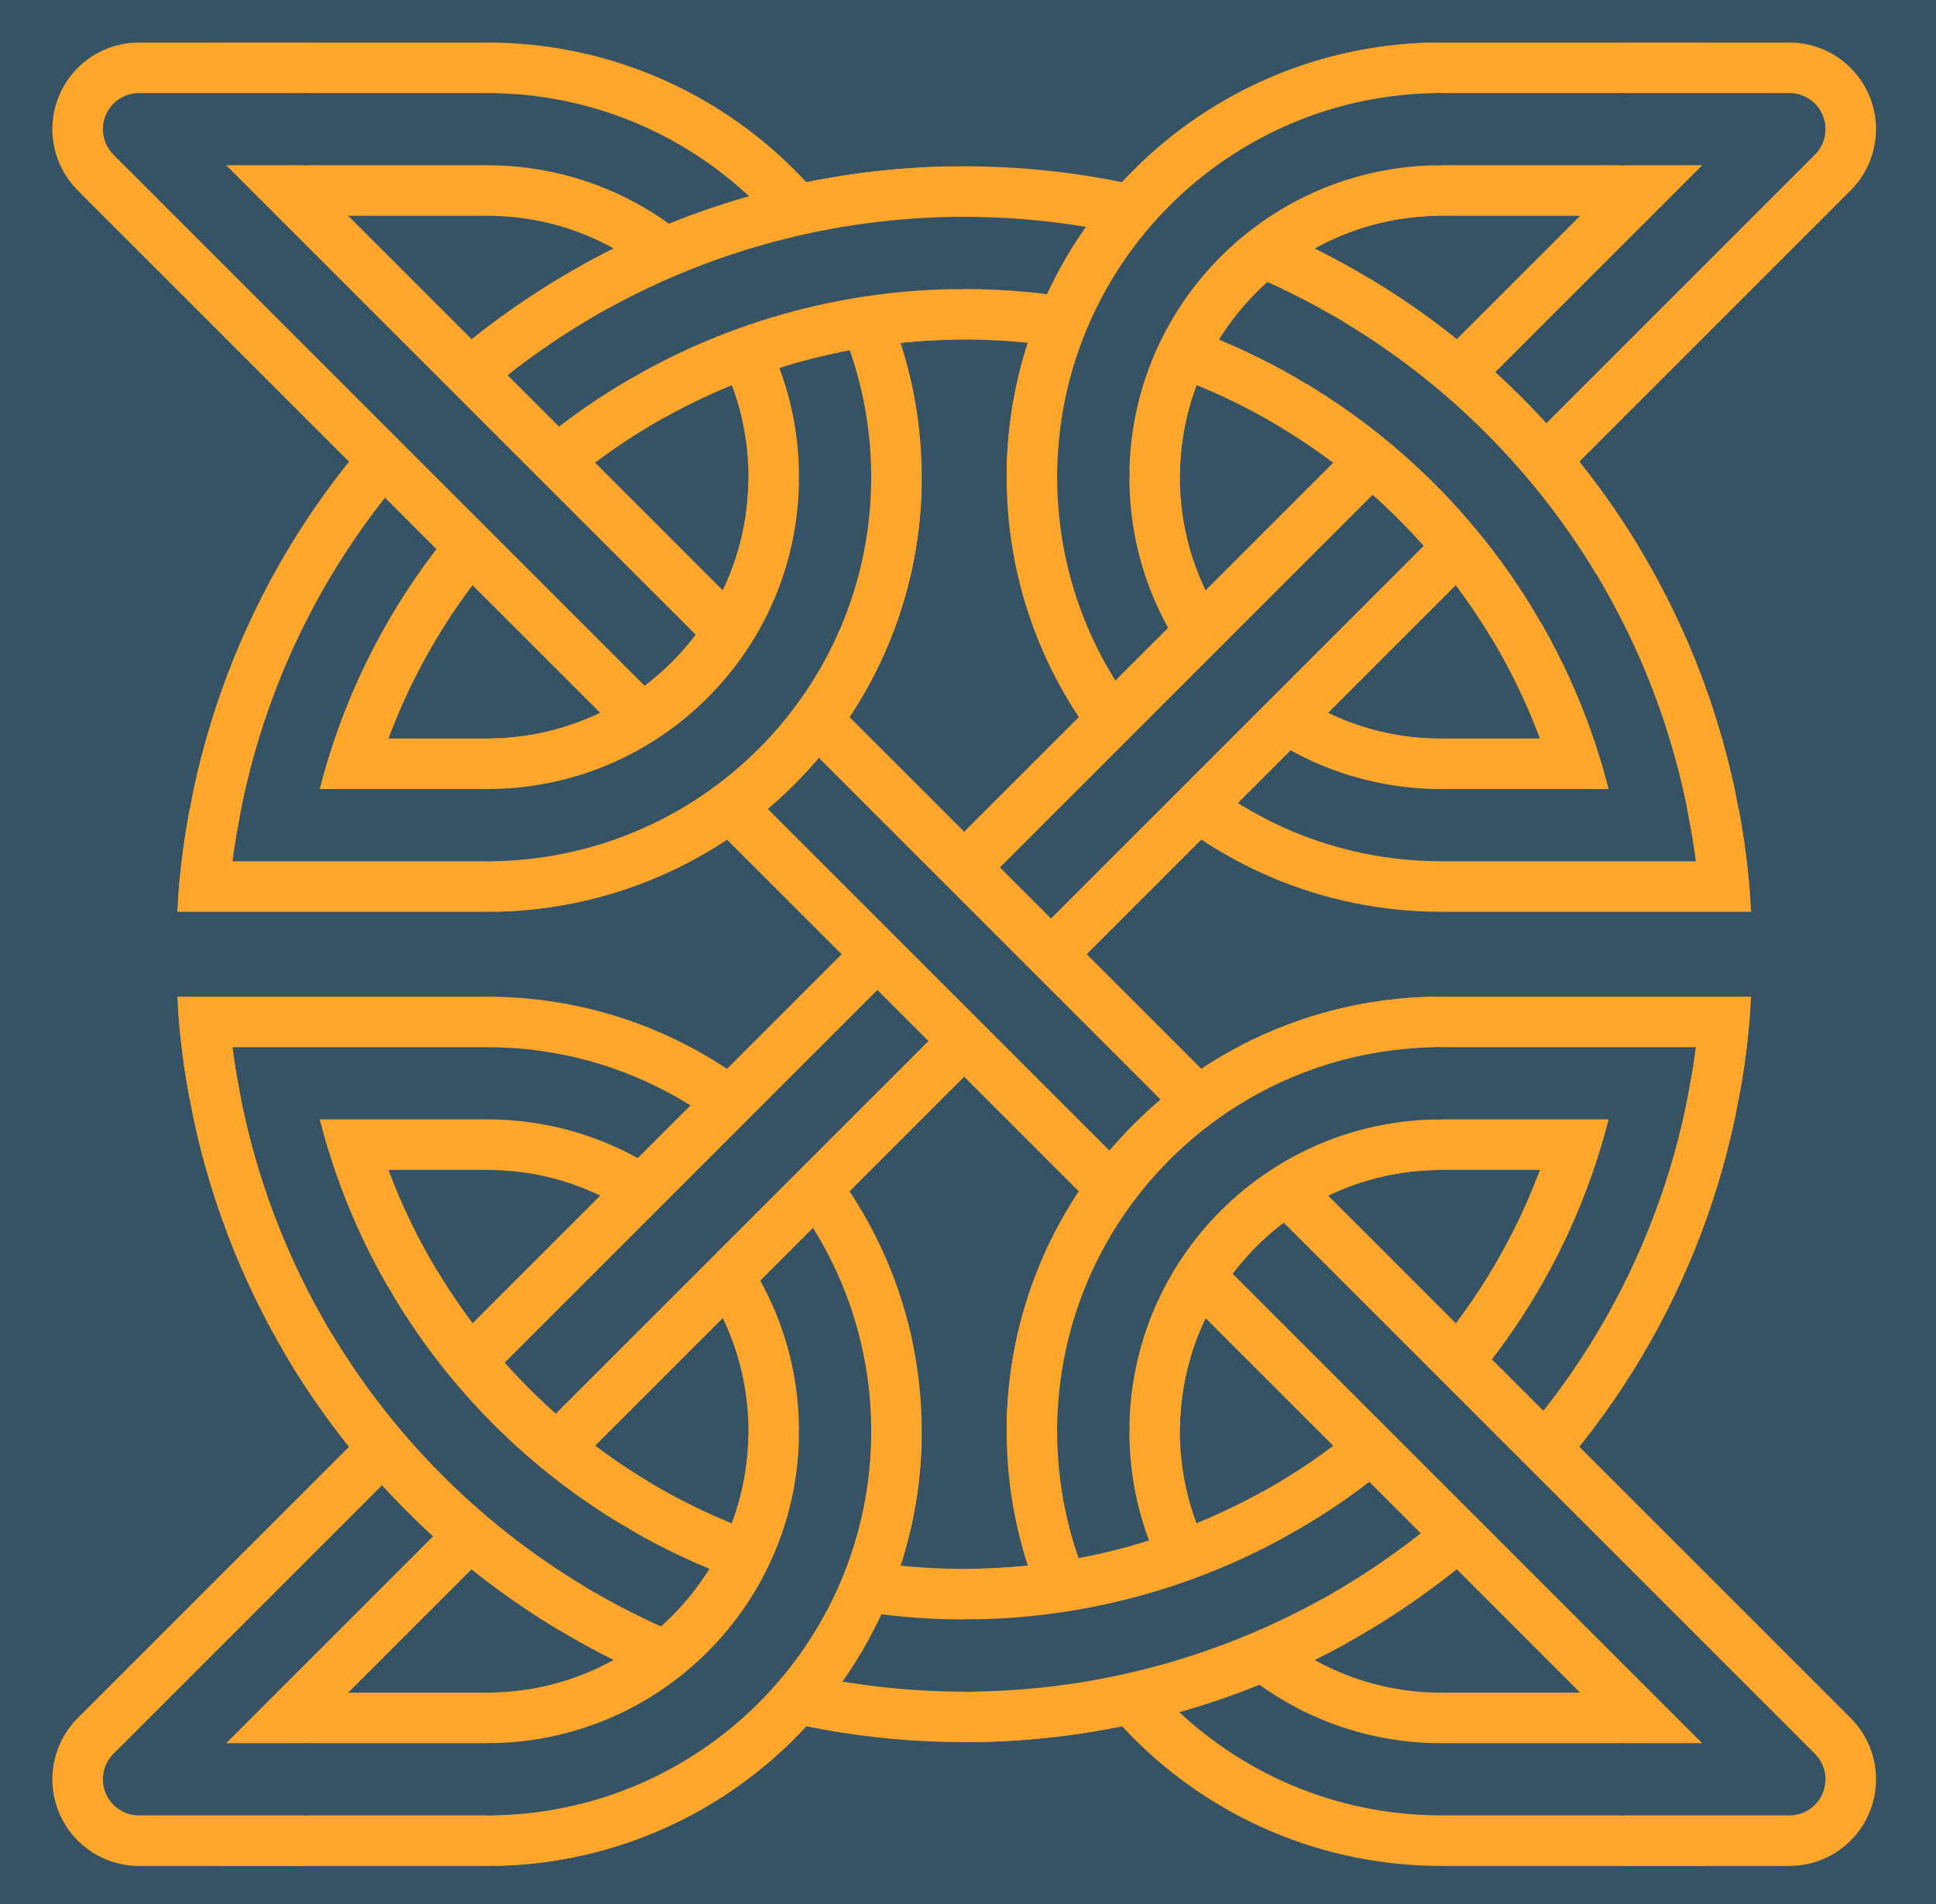 <?xml version="1.0" standalone="no"?>
<!DOCTYPE svg PUBLIC "-//W3C//DTD SVG 1.0//EN" "http://www.w3.org/TR/2001/REC-SVG-20010904/DTD/svg10.dtd">
<svg xmlns:svg="http://www.w3.org/2000/svg" xmlns:xlink="http://www.w3.org/1999/xlink" xmlns="http://www.w3.org/2000/svg" width="610" height="600" viewBox="0 0 610 600">
<title>Celtic or pseudo-Celtic decorative knot to fill square box.  By AnonMoos (public domain)</title>
<defs>
<path id="SquareKnotPOne" d="M486,526
H421.643
C375.055,526,337.287,488.232,337.287,441.643
C337.287,395.055,375.055,357.287,421.643,357.287
L473.096,357.286
C458.038,437.711,387.823,496,306,496
C224.177,496,153.963,437.712,138.904,357.287
L190.357,357.287
C236.945,357.287,274.713,395.055,274.713,441.643
C274.713,488.232,236.945,526,190.357,526
L126,526"/>
<path id="SquareKnotPTwo" d="M486,126
H421.643
C375.055,126,337.287,163.768,337.287,210.357
C337.287,256.945,375.055,294.713,421.643,294.713
L473.096,294.713
C458.037,214.288,387.823,156,306,156
C224.177,156,153.962,214.289,138.904,294.714
L190.357,294.713
C236.945,294.713,274.713,256.945,274.713,210.357
C274.713,163.768,236.945,126,190.357,126
L126,126"/>
</defs>
<rect x="0" y="0" width="610" height="600" stroke="none" fill="#355364"/>
<g transform="translate(-94,724.5) scale(1.3,-1.3)" stroke-width="42" stroke="#FFA62B" fill="none">
<use xlink:href="#SquareKnotPOne"/>
<use stroke-width="17.5" stroke="#355364" xlink:href="#SquareKnotPOne"/>
<use xlink:href="#SquareKnotPTwo"/>
<use stroke-width="17.5" stroke="#355364" xlink:href="#SquareKnotPTwo"/>
<g stroke-linejoin="round">
<path d="M146,126
H106
L506,526
H466"/>
<path stroke-width="17.5" stroke="#355364" d="M147,126
H106
L506,526
H465"/>
<path d="M146,526
H106
L506,126
H466"/>
<path stroke-width="17.5" stroke="#355364" d="M147,526
H106
L506,126
H465"/>
</g>
<path stroke-width="6" stroke="#355364" d="M496.686,290.297
C498.891,302.07,500,314.022,500,326
C500,337.978,498.891,349.93,496.686,361.703
M115.314,361.704
C113.11,349.93,112,337.978,112,326
C112,314.022,113.109,302.07,115.314,290.297"/>
<path d="M191.829,357.3
C237.265,358.093,273.907,394.735,274.7,440.171
M337.3,211.829
C338.093,257.265,374.735,293.907,420.171,294.7
M451.718,413.556
C437.384,437.412,417.412,457.384,393.556,471.718
M160.282,238.444
C174.616,214.588,194.588,194.616,218.444,180.282
M303.033,495.974
C275.206,495.488,247.924,488.178,223.583,474.685
M308.967,156.026
C336.794,156.512,364.076,163.822,388.417,177.315
M191.829,126.013
C237.265,126.806,273.907,163.448,274.7,208.885
M420.171,525.987
C374.735,525.194,338.093,488.552,337.3,443.115"/>
<path stroke-width="17.5" stroke="#355364" d="M190.357,357.287
C236.945,357.287,274.713,395.055,274.713,441.643
M337.287,210.357
C337.287,256.945,375.055,294.713,421.643,294.713
M453.224,411
C438.304,436.843,416.843,458.304,391,473.224
M158.776,241
C173.696,215.157,195.157,193.696,221,178.776
M306,496
C276.159,496,246.843,488.145,221,473.224
M306,156
C335.841,156,365.157,163.855,391,178.776
M190.357,126
C236.945,126,274.713,163.768,274.713,210.357
M421.643,526
C375.055,526,337.287,488.232,337.287,441.643"/>
<path stroke-width="12.25" d="M487.717,291.976
C489.025,298.961,489.929,306.015,490.425,313.104
M490.425,338.896
C489.929,345.985,489.025,353.039,487.717,360.024
M124.283,360.024
C122.975,353.04,122.071,345.985,121.575,338.896
M121.575,313.104
C122.071,306.015,122.975,298.961,124.283,291.976"/>
</g>
</svg>
